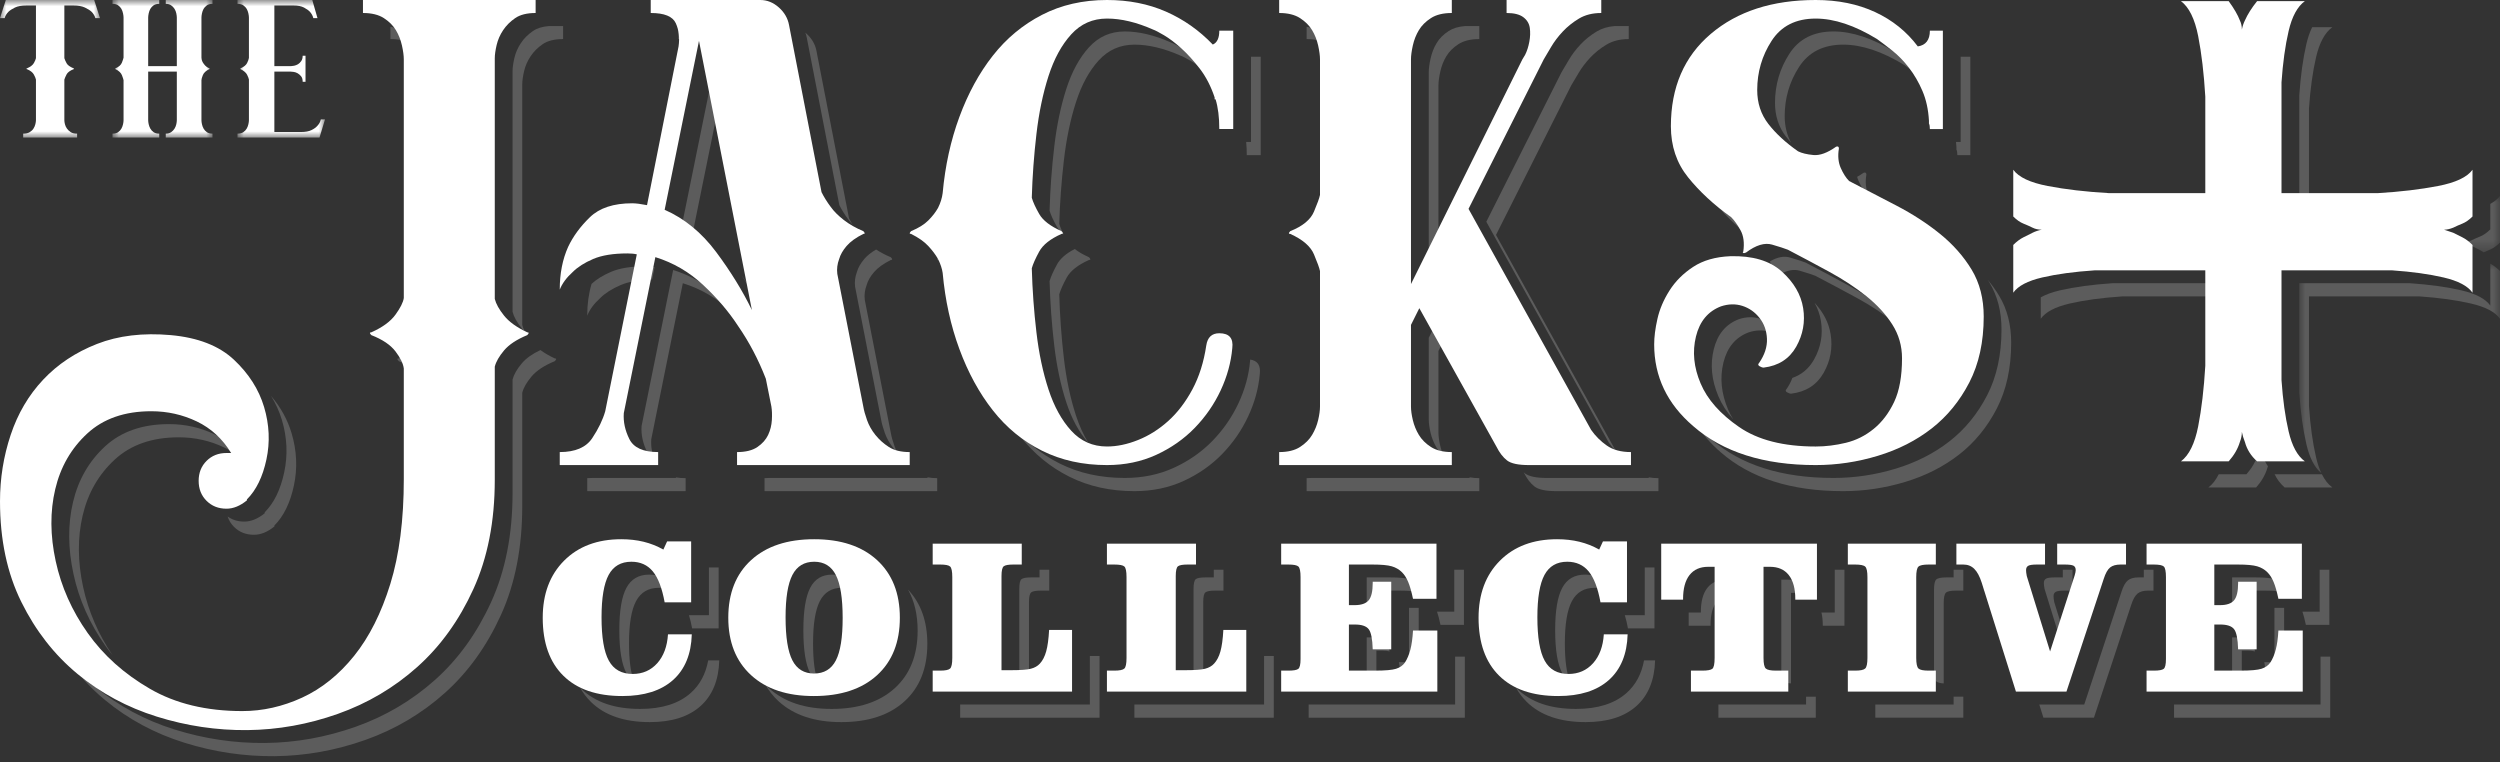 <?xml version="1.0" encoding="UTF-8"?>
<svg width="200px" height="61px" viewBox="0 0 200 61" version="1.1" xmlns="http://www.w3.org/2000/svg" xmlns:xlink="http://www.w3.org/1999/xlink">
    <rect x="0" y="0" width="200" height="61" fill="#333333" stroke="none"/>
    <title>A7426613-C2F8-47CC-986F-31D367EBC2E9</title>
    <defs>
        <polygon id="path-1" points="0 0 16.056 0 16.056 16.76 0 16.76"></polygon>
        <polygon id="path-3" points="0 0 3.051 0 3.051 4.52 0 4.52"></polygon>
        <polygon id="path-5" points="0 0 8 0 8 11 0 11"></polygon>
        <polygon id="path-7" points="0 0 8 0 8 11 0 11"></polygon>
        <polygon id="path-9" points="0 0 7 0 7 11 0 11"></polygon>
    </defs>
    <g id="Page-1" stroke="none" stroke-width="1" fill="none" fill-rule="evenodd">
        <g id="Index" transform="translate(-860, -33)">
            <g id="Logo" transform="translate(860, 33)">
                <g transform="translate(0, 0)">
                    <g id="shadow" opacity="0.2" transform="translate(5.21, 2.086)">
                        <path d="M27.123,26.378 C26.986,26.449 26.844,26.519 26.693,26.586 C26.545,26.586 26.545,26.66 26.693,26.809 C27.368,27.072 27.9,27.384 28.291,27.746 C28.182,27.529 28.035,27.298 27.849,27.053 C27.662,26.809 27.419,26.584 27.123,26.378" id="Fill-1" fill="#FFFFFF"></path>
                        <path d="M28.086,1.746 C28.026,1.613 27.961,1.483 27.886,1.358 C27.663,0.987 27.341,0.666 26.92,0.393 C26.67,0.232 26.371,0.119 26.025,0.053 L26.025,1.04 C26.718,1.04 27.275,1.177 27.696,1.448 C27.839,1.541 27.966,1.642 28.086,1.746" id="Fill-3" fill="#FFFFFF"></path>
                        <path d="M3.231,49.592 C3.408,49.842 3.595,50.086 3.788,50.325 C2.648,48.633 1.863,46.824 1.444,44.892 C0.998,42.838 0.986,40.919 1.407,39.137 C1.827,37.355 2.681,35.869 3.969,34.681 C5.256,33.493 6.964,32.899 9.093,32.899 C10.38,32.899 11.592,33.171 12.732,33.715 C13.483,34.076 14.135,34.567 14.693,35.185 L14.704,35.185 C14.01,34.047 13.095,33.206 11.957,32.66 C10.817,32.116 9.605,31.843 8.318,31.843 C6.189,31.843 4.48,32.437 3.194,33.625 C1.906,34.814 1.052,36.299 0.632,38.081 C0.21,39.864 0.223,41.783 0.669,43.837 C1.114,45.892 1.968,47.809 3.231,49.592" id="Fill-5" fill="#FFFFFF"></path>
                        <path d="M39.169,26.586 C38.725,26.378 38.345,26.155 38.025,25.918 C37.369,26.227 36.873,26.581 36.538,26.979 C36.141,27.45 35.894,27.883 35.795,28.278 L35.795,36.522 L35.795,37.339 C35.795,40.656 35.225,43.565 34.087,46.065 C32.947,48.565 31.451,50.645 29.594,52.303 C27.737,53.961 25.621,55.21 23.245,56.053 C20.868,56.894 18.455,57.327 16.004,57.352 C13.553,57.377 11.14,57.018 8.763,56.276 C6.387,55.533 4.27,54.394 2.414,52.86 C1.527,52.126 0.723,51.302 -5.9173974e-15,50.393 C0.909,51.731 1.97,52.907 3.189,53.915 C5.046,55.449 7.162,56.589 9.539,57.331 C11.915,58.074 14.329,58.432 16.779,58.408 C19.23,58.382 21.643,57.95 24.02,57.108 C26.396,56.266 28.513,55.016 30.369,53.358 C32.226,51.7 33.723,49.621 34.862,47.12 C36,44.62 36.57,41.711 36.57,38.394 L36.57,37.577 L36.57,29.334 C36.669,28.938 36.916,28.506 37.313,28.034 C37.709,27.564 38.327,27.156 39.169,26.809 C39.318,26.66 39.318,26.586 39.169,26.586" id="Fill-7" fill="#FFFFFF"></path>
                        <path d="M12.998,39.23 C13.1,39.545 13.27,39.824 13.512,40.065 C13.932,40.486 14.464,40.696 15.108,40.696 C15.653,40.696 16.197,40.473 16.742,40.028 L16.742,39.954 C17.485,39.211 18.005,38.147 18.302,36.76 C18.599,35.375 18.536,33.976 18.116,32.564 C17.792,31.48 17.24,30.485 16.464,29.576 C16.844,30.186 17.138,30.83 17.341,31.509 C17.761,32.92 17.823,34.319 17.526,35.705 C17.229,37.091 16.709,38.156 15.967,38.898 L15.967,38.973 C15.421,39.418 14.877,39.641 14.333,39.641 C13.815,39.641 13.371,39.503 12.998,39.23" id="Fill-9" fill="#FFFFFF"></path>
                        <path d="M37.429,0.393 C37.032,0.666 36.71,0.987 36.463,1.358 C36.215,1.73 36.042,2.126 35.943,2.546 C35.844,2.968 35.795,3.326 35.795,3.623 L35.795,22.857 C35.894,23.254 36.141,23.7 36.538,24.194 C36.613,24.289 36.7,24.382 36.793,24.473 C36.69,24.277 36.614,24.09 36.57,23.913 L36.57,4.679 C36.57,4.382 36.619,4.023 36.719,3.602 C36.817,3.182 36.99,2.785 37.239,2.414 C37.486,2.042 37.807,1.721 38.204,1.448 C38.6,1.177 39.144,1.04 39.838,1.04 L39.838,0 L38.694,0 C38.174,0.041 37.751,0.172 37.429,0.393" id="Fill-11" fill="#FFFFFF"></path>
                        <path d="M50.276,0.801 C50.093,0.401 49.682,0.149 49.046,0.043 L49.046,1.04 C49.637,1.04 50.099,1.123 50.443,1.283 C50.4,1.117 50.345,0.956 50.276,0.801" id="Fill-13" fill="#FFFFFF"></path>
                        <path d="M42.808,21.759 C43.203,21.363 43.748,21.017 44.441,20.719 C45.086,20.443 45.927,20.297 46.958,20.278 L47.157,19.292 C46.958,19.244 46.711,19.218 46.414,19.218 C45.274,19.218 44.359,19.367 43.666,19.664 C43.019,19.941 42.503,20.262 42.115,20.626 C41.885,21.398 41.768,22.245 41.768,23.17 C41.965,22.676 42.312,22.205 42.808,21.759" id="Fill-15" fill="#FFFFFF"></path>
                        <path d="M61.935,14.317 C62.132,14.714 62.38,15.109 62.677,15.505 C62.77,15.635 62.88,15.764 63,15.894 C62.894,15.72 62.797,15.546 62.71,15.372 L60.111,2.005 C60.011,1.461 59.74,0.991 59.294,0.594 C59.269,0.572 59.244,0.553 59.219,0.533 C59.27,0.667 59.309,0.805 59.336,0.95 L61.935,14.317 Z" id="Fill-17" fill="#FFFFFF"></path>
                        <path d="M65.277,31.472 C65.325,31.769 65.425,32.128 65.574,32.549 C65.722,32.97 65.945,33.365 66.242,33.737 C66.341,33.861 66.451,33.978 66.564,34.091 C66.482,33.932 66.408,33.771 66.349,33.604 C66.2,33.184 66.101,32.824 66.052,32.527 L63.973,21.908 C63.923,21.512 63.973,21.116 64.121,20.719 C64.22,20.373 64.418,20.026 64.715,19.68 C65.012,19.334 65.458,19.011 66.052,18.714 C66.2,18.714 66.2,18.64 66.052,18.491 C65.622,18.313 65.232,18.106 64.879,17.875 C64.48,18.111 64.166,18.36 63.94,18.624 C63.643,18.971 63.445,19.318 63.346,19.664 C63.197,20.061 63.147,20.456 63.197,20.852 L65.277,31.472 Z" id="Fill-19" fill="#FFFFFF"></path>
                        <path d="M50.281,16.186 L52.619,4.688 L52.132,2.212 L49.384,15.728 C49.692,15.863 49.989,16.019 50.281,16.186" id="Fill-21" fill="#FFFFFF"></path>
                        <path d="M49.64,36.166 C49.357,36.166 49.1,36.145 48.865,36.106 L48.865,36.15 L42.175,36.15 C42.044,36.16 41.909,36.166 41.768,36.166 L41.768,37.206 L49.64,37.206 L49.64,36.166 Z" id="Fill-23" fill="#FFFFFF"></path>
                        <path d="M68.99,36.15 L56.324,36.15 C56.205,36.16 56.082,36.166 55.952,36.166 L55.952,37.206 L69.765,37.206 L69.765,36.166 C69.484,36.166 69.226,36.143 68.99,36.098 L68.99,36.15 Z" id="Fill-25" fill="#FFFFFF"></path>
                        <path d="M52.466,21.743 C51.352,20.704 50.077,19.961 48.642,19.515 L46.117,31.992 C46.067,32.685 46.216,33.378 46.562,34.071 C46.697,34.341 46.897,34.557 47.16,34.721 C46.943,34.163 46.852,33.606 46.892,33.047 L49.417,20.571 C50.852,21.016 52.128,21.759 53.242,22.799 C53.938,23.449 54.562,24.119 55.114,24.808 C54.395,23.743 53.514,22.721 52.466,21.743" id="Fill-27" fill="#FFFFFF"></path>
                        <path d="M56.241,23.116 C55.672,22.137 55.019,21.152 54.281,20.162 C54.225,20.086 54.165,20.016 54.107,19.943 C55.001,21.22 55.755,22.489 56.365,23.748 L56.241,23.116 Z" id="Fill-29" fill="#FFFFFF"></path>
                        <path d="M80.092,30.098 C80.525,31.421 81.111,32.496 81.848,33.328 C81.463,32.697 81.136,31.973 80.867,31.153 C80.422,29.792 80.099,28.27 79.902,26.586 C79.704,24.904 79.58,23.196 79.531,21.462 C79.629,21.116 79.828,20.671 80.125,20.125 C80.422,19.581 81.016,19.111 81.907,18.714 C82.056,18.714 82.056,18.64 81.907,18.491 C81.45,18.288 81.072,18.069 80.772,17.833 C80.079,18.191 79.604,18.603 79.35,19.07 C79.053,19.615 78.854,20.061 78.756,20.406 C78.804,22.14 78.928,23.848 79.127,25.53 C79.324,27.214 79.647,28.737 80.092,30.098" id="Fill-31" fill="#FFFFFF"></path>
                        <path d="M79.896,16.694 C79.724,16.358 79.601,16.065 79.531,15.818 C79.579,14.136 79.704,12.439 79.902,10.731 C80.099,9.023 80.422,7.476 80.868,6.089 C81.313,4.704 81.919,3.59 82.687,2.748 C83.454,1.906 84.407,1.485 85.546,1.485 C86.684,1.485 87.922,1.782 89.259,2.376 C89.408,2.426 89.692,2.575 90.113,2.822 C90.533,3.07 90.992,3.416 91.487,3.862 C91.855,4.194 92.224,4.581 92.594,5.023 C92.469,4.82 92.338,4.623 92.197,4.44 C91.702,3.797 91.206,3.252 90.712,2.806 C90.216,2.361 89.758,2.015 89.338,1.767 C88.917,1.519 88.632,1.371 88.484,1.321 C87.147,0.727 85.909,0.43 84.771,0.43 C83.631,0.43 82.679,0.851 81.912,1.692 C81.144,2.535 80.538,3.649 80.092,5.034 C79.647,6.421 79.324,7.968 79.127,9.675 C78.928,11.384 78.804,13.08 78.756,14.763 C78.854,15.109 79.053,15.542 79.35,16.062 C79.476,16.284 79.661,16.494 79.896,16.694" id="Fill-33" fill="#FFFFFF"></path>
                        <path d="M80.348,36.055 C81.882,36.823 83.615,37.206 85.546,37.206 C86.981,37.206 88.294,36.934 89.482,36.389 C90.67,35.845 91.697,35.126 92.564,34.235 C93.429,33.344 94.123,32.341 94.643,31.228 C95.163,30.114 95.472,28.988 95.572,27.849 C95.658,27.154 95.401,26.764 94.803,26.679 C94.8,26.717 94.801,26.752 94.796,26.793 C94.696,27.933 94.388,29.058 93.868,30.172 C93.348,31.286 92.654,32.288 91.789,33.18 C90.922,34.071 89.895,34.789 88.707,35.333 C87.518,35.879 86.206,36.15 84.771,36.15 C82.84,36.15 81.106,35.767 79.572,34.999 C78.08,34.254 76.8,33.213 75.73,31.882 C75.949,32.207 76.175,32.523 76.412,32.824 C77.5,34.211 78.812,35.288 80.348,36.055" id="Fill-35" fill="#FFFFFF"></path>
                        <path d="M70.475,18.624 C70.389,18.532 70.292,18.441 70.187,18.352 C70.087,18.4 69.985,18.446 69.877,18.491 C69.728,18.64 69.728,18.714 69.877,18.714 C70.471,19.011 70.928,19.334 71.251,19.68 C71.259,19.689 71.266,19.698 71.275,19.707 C71.268,19.693 71.262,19.679 71.255,19.664 C71.057,19.318 70.796,18.971 70.475,18.624" id="Fill-37" fill="#FFFFFF"></path>
                        <path d="M95.646,10.322 L95.646,2.451 L94.87,2.451 L94.87,9.267 L94.483,9.267 C94.515,9.596 94.532,9.947 94.532,10.322 L95.646,10.322 Z" id="Fill-39" fill="#FFFFFF"></path>
                        <path d="M100.569,18.336 C100.456,18.39 100.336,18.442 100.212,18.491 C100.063,18.64 100.063,18.714 100.212,18.714 C100.686,18.928 101.075,19.165 101.385,19.424 C101.367,19.38 101.349,19.338 101.33,19.293 C101.183,18.945 100.926,18.627 100.569,18.336" id="Fill-41" fill="#FFFFFF"></path>
                        <path d="M101.382,1.746 C101.321,1.613 101.256,1.482 101.182,1.358 C100.959,0.987 100.636,0.665 100.216,0.393 C99.966,0.232 99.667,0.119 99.321,0.053 L99.321,1.04 C100.013,1.04 100.57,1.177 100.992,1.448 C101.135,1.541 101.262,1.641 101.382,1.746" id="Fill-43" fill="#FFFFFF"></path>
                        <path d="M124.063,34.005 L114.47,16.709 L120.485,4.753 C120.634,4.506 120.831,4.171 121.08,3.75 C121.327,3.33 121.637,2.922 122.008,2.525 C122.379,2.129 122.812,1.782 123.308,1.485 C123.802,1.188 124.396,1.04 125.09,1.04 L125.09,8.32799648e-05 L123.954,8.32799648e-05 C123.413,0.044 122.939,0.186 122.532,0.43 C122.037,0.727 121.604,1.074 121.233,1.469 C120.862,1.866 120.551,2.275 120.304,2.695 C120.056,3.116 119.859,3.45 119.71,3.698 L113.695,15.654 L123.498,33.328 C123.668,33.572 123.856,33.797 124.063,34.005" id="Fill-45" fill="#FFFFFF"></path>
                        <path d="M109.722,33.737 C109.868,33.981 110.062,34.201 110.294,34.403 C110.174,34.147 110.079,33.881 110.015,33.604 C109.915,33.184 109.866,32.824 109.866,32.527 L109.866,25.992 L110.446,24.832 L109.759,23.6 L109.091,24.936 L109.091,31.472 C109.091,31.769 109.139,32.128 109.239,32.549 C109.338,32.97 109.499,33.365 109.722,33.737" id="Fill-47" fill="#FFFFFF"></path>
                        <path d="M112.358,36.15 L99.694,36.15 C99.574,36.16 99.45,36.166 99.321,36.166 L99.321,37.206 L113.134,37.206 L113.134,36.166 C112.852,36.166 112.595,36.143 112.358,36.098 L112.358,36.15 Z" id="Fill-49" fill="#FFFFFF"></path>
                        <path d="M126.691,36.15 L118.522,36.15 C117.68,36.15 117.098,36.027 116.777,35.779 C116.745,35.755 116.716,35.724 116.686,35.698 L116.698,35.721 C116.945,36.216 117.23,36.587 117.552,36.835 C117.874,37.083 118.455,37.206 119.297,37.206 L127.466,37.206 L127.466,36.166 C127.189,36.166 126.932,36.144 126.691,36.101 L126.691,36.15 Z" id="Fill-51" fill="#FFFFFF"></path>
                        <path d="M118.596,1.172 C118.547,0.827 118.374,0.541 118.076,0.318 C117.927,0.206 117.74,0.123 117.515,0.067 L117.515,1.04 C117.961,1.04 118.323,1.102 118.602,1.228 C118.599,1.21 118.599,1.191 118.596,1.172" id="Fill-53" fill="#FFFFFF"></path>
                        <path d="M110.687,0.393 C110.266,0.665 109.945,0.987 109.722,1.358 C109.499,1.729 109.338,2.138 109.239,2.583 C109.139,3.029 109.091,3.4 109.091,3.697 L109.091,21.669 L109.866,20.106 L109.866,4.753 C109.866,4.456 109.915,4.084 110.014,3.639 C110.113,3.193 110.274,2.785 110.497,2.413 C110.72,2.042 111.042,1.721 111.463,1.448 C111.883,1.177 112.44,1.04 113.133,1.04 L113.133,0 L111.986,0 C111.463,0.042 111.029,0.172 110.687,0.393" id="Fill-55" fill="#FFFFFF"></path>
                        <path d="M137.284,19.81 C137.827,19.523 138.317,19.441 138.754,19.568 C139.348,19.742 139.768,19.878 140.016,19.977 C141.154,20.571 142.268,21.165 143.358,21.759 C144.446,22.353 145.424,22.997 146.291,23.69 C146.805,24.101 147.256,24.535 147.648,24.989 C147.63,24.959 147.614,24.929 147.595,24.899 C147.075,24.082 146.382,23.328 145.516,22.634 C144.649,21.942 143.671,21.298 142.583,20.704 C141.493,20.109 140.379,19.515 139.241,18.921 C138.992,18.823 138.572,18.687 137.978,18.513 C137.512,18.377 136.982,18.481 136.393,18.819 C136.461,19.049 136.494,19.305 136.492,19.585 C136.772,19.642 137.033,19.719 137.284,19.81" id="Fill-57" fill="#FFFFFF"></path>
                        <path d="M143.878,11.734 C143.699,11.861 143.527,11.97 143.36,12.061 C143.39,12.173 143.427,12.282 143.474,12.386 C143.671,12.832 143.894,13.179 144.142,13.426 C144.186,13.449 144.231,13.472 144.275,13.495 C144.266,13.476 144.257,13.46 144.249,13.442 C144.051,12.996 144.001,12.476 144.1,11.882 C144.1,11.734 144.026,11.685 143.878,11.734" id="Fill-59" fill="#FFFFFF"></path>
                        <path d="M138.177,28.15 C138.071,28.446 137.919,28.741 137.714,29.037 C137.614,29.137 137.627,29.223 137.751,29.297 C137.874,29.371 137.985,29.408 138.085,29.408 C139.273,29.26 140.139,28.703 140.684,27.737 C141.229,26.772 141.414,25.745 141.241,24.656 C141.095,23.738 140.665,22.901 139.956,22.141 C140.212,22.603 140.385,23.089 140.466,23.6 C140.639,24.689 140.453,25.716 139.909,26.682 C139.507,27.394 138.929,27.882 138.177,28.15" id="Fill-61" fill="#FFFFFF"></path>
                        <path d="M138.075,9.328 C137.736,8.697 137.565,7.989 137.565,7.204 C137.565,5.768 137.948,4.456 138.716,3.268 C139.483,2.08 140.659,1.485 142.244,1.485 C143.729,1.485 145.363,2.031 147.145,3.119 C147.491,3.367 147.9,3.676 148.371,4.047 C148.722,4.325 149.06,4.651 149.384,5.026 C149.241,4.796 149.093,4.574 148.932,4.366 C148.511,3.822 148.065,3.363 147.595,2.992 C147.124,2.62 146.716,2.312 146.37,2.063 C144.588,0.975 142.954,0.43 141.469,0.43 C139.884,0.43 138.708,1.024 137.941,2.212 C137.173,3.4 136.79,4.713 136.79,6.148 C136.79,7.188 137.087,8.091 137.681,8.859 C137.804,9.017 137.936,9.173 138.075,9.328" id="Fill-63" fill="#FFFFFF"></path>
                        <path d="M151.304,9.877 C151.353,9.977 151.378,10.125 151.378,10.323 L152.418,10.323 L152.418,2.451 L151.643,2.451 L151.643,9.267 L151.268,9.267 C151.281,9.396 151.297,9.522 151.304,9.654 L151.304,9.877 Z" id="Fill-65" fill="#FFFFFF"></path>
                        <path d="M153.8,20.29 C153.848,20.366 153.898,20.441 153.945,20.518 C154.588,21.583 154.91,22.833 154.91,24.268 C154.91,26.299 154.526,28.056 153.759,29.541 C152.991,31.026 151.988,32.251 150.752,33.217 C149.513,34.182 148.078,34.913 146.444,35.408 C144.811,35.903 143.151,36.15 141.469,36.15 C137.31,36.15 134.042,35.111 131.666,33.031 C131.243,32.669 130.865,32.289 130.528,31.893 C131.017,32.681 131.654,33.412 132.441,34.087 C134.818,36.166 138.085,37.206 142.244,37.206 C143.927,37.206 145.586,36.959 147.22,36.463 C148.853,35.969 150.289,35.238 151.527,34.272 C152.764,33.307 153.766,32.082 154.534,30.597 C155.301,29.111 155.685,27.354 155.685,25.324 C155.685,23.888 155.363,22.639 154.72,21.574 C154.449,21.126 154.141,20.698 153.8,20.29" id="Fill-67" fill="#FFFFFF"></path>
                        <path d="M135.445,17.347 C135.199,16.909 134.955,16.568 134.711,16.322 C133.462,15.431 132.406,14.479 131.539,13.465 C131.687,13.713 131.848,13.955 132.033,14.184 C132.939,15.312 134.077,16.366 135.445,17.347" id="Fill-69" fill="#FFFFFF"></path>
                        <path d="M133.894,23.451 C132.854,23.848 132.186,24.652 131.889,25.865 C131.592,27.079 131.715,28.328 132.26,29.615 C132.533,30.261 132.928,30.876 133.444,31.459 C133.288,31.201 133.149,30.94 133.035,30.671 C132.49,29.384 132.367,28.134 132.664,26.92 C132.961,25.708 133.629,24.904 134.669,24.507 C135.263,24.31 135.832,24.297 136.377,24.47 C136.739,24.585 137.062,24.768 137.348,25.014 C137.253,24.788 137.13,24.576 136.976,24.38 C136.604,23.91 136.146,23.588 135.602,23.414 C135.056,23.241 134.488,23.254 133.894,23.451" id="Fill-71" fill="#FFFFFF"></path>
                        <path d="M158.819,17.565 C159.035,17.457 159.278,17.375 159.55,17.321 C159.278,17.321 159.035,17.268 158.819,17.158 C158.602,17.05 158.358,16.942 158.087,16.833 C158.075,16.828 158.062,16.821 158.05,16.815 L158.05,17.32 C158.209,17.48 158.368,17.608 158.528,17.711 C158.628,17.66 158.727,17.611 158.819,17.565" id="Fill-73" fill="#FFFFFF"></path>
                        <path d="M160.366,22.197 C161.531,21.926 162.926,21.737 164.552,21.628 L172.637,21.628 L172.637,20.572 L163.777,20.572 C162.151,20.682 160.756,20.871 159.591,21.141 C158.961,21.288 158.45,21.476 158.05,21.701 L158.05,23.416 C158.428,22.875 159.2,22.469 160.366,22.197" id="Fill-75" fill="#FFFFFF"></path>
                        <path d="M171.513,0.088 L171.461,0.088 C171.491,0.11 171.518,0.137 171.546,0.161 C171.535,0.137 171.524,0.111 171.513,0.088" id="Fill-77" fill="#FFFFFF"></path>
                        <path d="M179.508,6.59 C179.616,5.019 179.805,3.652 180.077,2.485 C180.348,1.321 180.781,0.522 181.378,0.088 L179.766,0.088 C179.579,0.463 179.423,0.908 179.302,1.43 C179.03,2.596 178.841,3.964 178.733,5.535 L178.733,14.395 L179.508,14.395 L179.508,6.59 Z" id="Fill-79" fill="#FFFFFF"></path>
                        <path d="M175.563,1.308 C175.602,1.109 175.662,0.928 175.732,0.758 C175.603,0.547 175.453,0.324 175.281,0.088 L175.177,0.088 C175.268,0.261 175.343,0.424 175.4,0.577 C175.508,0.794 175.563,1.038 175.563,1.308" id="Fill-81" fill="#FFFFFF"></path>
                        <g id="Group-85" transform="translate(178.733, 19.007)">
                            <mask id="mask-2" fill="white">
                                <use xlink:href="#path-1"></use>
                            </mask>
                            <g id="Clip-84"></g>
                            <path d="M15.281,3.353 C14.901,2.812 14.129,2.406 12.965,2.134 C11.798,1.864 10.431,1.675 8.86,1.565 L0,1.565 L0,10.344 C0.108,11.916 0.297,13.284 0.569,14.448 C0.823,15.544 1.223,16.312 1.766,16.76 C1.598,16.403 1.456,15.987 1.344,15.504 C1.072,14.339 0.883,12.971 0.775,11.399 L0.775,2.62 L9.635,2.62 C11.206,2.73 12.574,2.919 13.74,3.19 C14.904,3.462 15.677,3.868 16.056,4.409 L16.056,0.589 C15.797,0.33 15.539,0.136 15.281,0 L15.281,3.353 Z" id="Fill-83" fill="#FFFFFF" mask="url(#mask-2)"></path>
                        </g>
                        <path d="M171.461,36.909 L175.282,36.909 C175.715,36.421 176.013,35.907 176.176,35.365 C176.195,35.317 176.21,35.269 176.226,35.221 C176.037,34.942 175.896,34.638 175.807,34.309 C175.698,34.039 175.616,33.768 175.563,33.496 C175.563,33.768 175.508,34.039 175.4,34.309 C175.238,34.851 174.939,35.366 174.506,35.853 L172.288,35.853 C172.059,36.315 171.784,36.667 171.461,36.909" id="Fill-86" fill="#FFFFFF"></path>
                        <g id="Group-90" transform="translate(191.738, 13.581)">
                            <mask id="mask-4" fill="white">
                                <use xlink:href="#path-3"></use>
                            </mask>
                            <g id="Clip-89"></g>
                            <path d="M2.276,0.646 L2.276,2.684 C2.004,2.956 1.734,3.145 1.463,3.252 C1.191,3.362 0.948,3.47 0.732,3.578 C0.46,3.687 0.216,3.74 0,3.74 L0.732,3.984 C0.948,4.093 1.191,4.215 1.463,4.35 C1.558,4.398 1.652,4.456 1.747,4.52 C1.9,4.45 2.061,4.379 2.239,4.308 C2.509,4.2 2.779,4.011 3.051,3.739 L3.051,0 C2.875,0.243 2.613,0.457 2.276,0.646" id="Fill-88" fill="#FFFFFF" mask="url(#mask-4)"></path>
                        </g>
                        <path d="M180.541,35.853 L176.782,35.853 C176.769,35.842 176.757,35.83 176.745,35.818 C176.927,36.226 177.198,36.59 177.557,36.909 L181.378,36.909 C181.048,36.67 180.771,36.316 180.541,35.853" id="Fill-91" fill="#FFFFFF"></path>
                        <path d="M47.498,44.939 C48.041,44.939 48.501,45.087 48.876,45.382 C48.746,45.094 48.6,44.851 48.437,44.655 C48.012,44.14 47.441,43.883 46.722,43.883 C45.889,43.883 45.284,44.235 44.904,44.939 C44.525,45.642 44.336,46.773 44.336,48.329 C44.336,49.938 44.531,51.095 44.922,51.802 C45.082,52.092 45.287,52.32 45.531,52.491 C45.252,51.776 45.111,50.743 45.111,49.385 C45.111,47.828 45.301,46.698 45.68,45.994 C46.059,45.291 46.665,44.939 47.498,44.939" id="Fill-93" fill="#FFFFFF"></path>
                        <path d="M52.28,48.187 L52.28,43.31 L51.504,43.31 L51.504,47.132 L49.908,47.132 C50.005,47.448 50.089,47.798 50.16,48.187 L52.28,48.187 Z" id="Fill-95" fill="#FFFFFF"></path>
                        <path d="M50.053,53.348 C49.096,54.201 47.745,54.628 45.999,54.628 C43.954,54.628 42.381,54.087 41.281,53.004 C41.248,52.97 41.216,52.935 41.183,52.901 C41.42,53.333 41.711,53.719 42.057,54.059 C43.156,55.142 44.729,55.683 46.774,55.683 C48.52,55.683 49.872,55.257 50.828,54.404 C51.784,53.551 52.285,52.331 52.331,50.746 L51.446,50.746 C51.247,51.827 50.784,52.696 50.053,53.348" id="Fill-97" fill="#FFFFFF"></path>
                        <path d="M62.126,44.939 C62.552,44.939 62.913,45.045 63.214,45.25 C63.173,45.143 63.13,45.044 63.083,44.952 C62.721,44.24 62.144,43.883 61.351,43.883 C60.553,43.883 59.971,44.235 59.606,44.939 C59.242,45.642 59.059,46.773 59.059,48.329 C59.059,49.915 59.24,51.061 59.602,51.767 C59.769,52.093 59.984,52.341 60.243,52.516 C59.971,51.802 59.835,50.759 59.835,49.385 C59.835,47.828 60.017,46.698 60.382,45.994 C60.747,45.291 61.328,44.939 62.126,44.939" id="Fill-99" fill="#FFFFFF"></path>
                        <path d="M68.201,48.364 C68.201,50.323 67.592,51.856 66.375,52.965 C65.157,54.074 63.471,54.628 61.317,54.628 C59.185,54.628 57.513,54.071 56.298,52.956 C56.199,52.866 56.106,52.772 56.016,52.676 C56.293,53.173 56.645,53.619 57.073,54.012 C58.288,55.126 59.961,55.683 62.092,55.683 C64.246,55.683 65.932,55.129 67.15,54.02 C68.368,52.912 68.977,51.378 68.977,49.419 C68.977,47.617 68.461,46.174 67.433,45.086 C67.944,46.002 68.201,47.093 68.201,48.364" id="Fill-101" fill="#FFFFFF"></path>
                        <path d="M77.281,44.107 C76.89,44.107 76.635,44.153 76.514,44.245 C76.393,44.337 76.333,44.598 76.333,45.029 L76.333,45.115 L76.333,52.56 L77.108,52.56 L77.108,46.171 L77.108,46.085 C77.108,45.654 77.169,45.393 77.29,45.301 C77.41,45.209 77.666,45.163 78.056,45.163 L78.728,45.163 L78.728,43.491 L77.953,43.491 L77.953,44.107 L77.281,44.107 Z" id="Fill-103" fill="#FFFFFF"></path>
                        <path d="M72.396,45.168 L72.396,45.115 C72.396,44.656 72.338,44.373 72.223,44.267 C72.126,44.177 71.918,44.125 71.603,44.111 L71.603,45.163 L72.197,45.163 C72.268,45.163 72.333,45.165 72.396,45.168" id="Fill-105" fill="#FFFFFF"></path>
                        <polygon id="Fill-107" fill="#FFFFFF" points="81.977 54.275 71.603 54.275 71.603 55.33 82.752 55.33 82.752 50.393 81.977 50.393"></polygon>
                        <path d="M85.542,45.163 L86.137,45.163 C86.208,45.163 86.273,45.165 86.335,45.168 L86.335,45.115 C86.335,44.656 86.278,44.373 86.163,44.267 C86.065,44.177 85.858,44.125 85.542,44.111 L85.542,45.163 Z" id="Fill-109" fill="#FFFFFF"></path>
                        <path d="M91.893,44.107 L91.22,44.107 C90.83,44.107 90.574,44.153 90.454,44.245 C90.333,44.337 90.273,44.598 90.273,45.029 L90.273,45.115 L90.273,52.56 L91.048,52.56 L91.048,46.171 L91.048,46.085 C91.048,45.654 91.108,45.393 91.229,45.301 C91.35,45.209 91.605,45.163 91.996,45.163 L92.668,45.163 L92.668,43.491 L91.893,43.491 L91.893,44.107 Z" id="Fill-111" fill="#FFFFFF"></path>
                        <polygon id="Fill-113" fill="#FFFFFF" points="95.916 54.275 85.542 54.275 85.542 55.33 96.692 55.33 96.692 50.393 95.916 50.393"></polygon>
                        <path d="M108.899,45.578 C108.889,45.553 108.879,45.527 108.869,45.503 C108.734,45.182 108.569,44.923 108.374,44.728 C108.15,44.504 107.877,44.344 107.555,44.249 C107.233,44.155 106.714,44.107 105.996,44.107 L105.642,44.107 L104.126,44.107 L104.126,47.356 L104.583,47.356 C104.696,47.356 104.802,47.348 104.901,47.337 L104.901,45.163 L106.418,45.163 L106.771,45.163 C107.489,45.163 108.009,45.21 108.331,45.305 C108.542,45.367 108.73,45.46 108.899,45.578" id="Fill-115" fill="#FFFFFF"></path>
                        <path d="M106.7,50.888 C106.758,51.162 106.793,51.512 106.805,51.944 L108.287,51.944 L108.287,46.541 L107.512,46.541 L107.512,50.888 L106.7,50.888 Z" id="Fill-117" fill="#FFFFFF"></path>
                        <path d="M100.257,45.115 C100.257,44.656 100.2,44.373 100.085,44.267 C99.989,44.178 99.787,44.127 99.481,44.112 L99.481,45.163 L100.059,45.163 C100.13,45.163 100.195,45.165 100.257,45.168 L100.257,45.115 Z" id="Fill-119" fill="#FFFFFF"></path>
                        <polygon id="Fill-121" fill="#FFFFFF" points="111.2 54.275 99.482 54.275 99.482 55.33 111.975 55.33 111.975 50.445 111.2 50.445"></polygon>
                        <path d="M111.906,43.491 L111.131,43.491 L111.131,46.847 L109.752,46.847 C109.848,47.132 109.94,47.483 110.028,47.903 L111.906,47.903 L111.906,43.491 Z" id="Fill-123" fill="#FFFFFF"></path>
                        <path d="M104.126,52.594 L104.901,52.594 L104.901,49.962 L105.375,49.962 C105.601,49.962 105.794,49.984 105.96,50.027 C105.905,49.675 105.821,49.424 105.707,49.277 C105.514,49.03 105.145,48.906 104.6,48.906 L104.126,48.906 L104.126,52.594 Z" id="Fill-125" fill="#FFFFFF"></path>
                        <path d="M122.365,44.939 C122.908,44.939 123.368,45.087 123.743,45.382 C123.613,45.094 123.466,44.851 123.304,44.655 C122.879,44.14 122.307,43.883 121.589,43.883 C120.756,43.883 120.15,44.235 119.771,44.939 C119.392,45.642 119.203,46.773 119.203,48.329 C119.203,49.938 119.398,51.095 119.789,51.802 C119.949,52.092 120.154,52.32 120.398,52.491 C120.119,51.776 119.978,50.743 119.978,49.385 C119.978,47.828 120.168,46.698 120.547,45.994 C120.926,45.291 121.532,44.939 122.365,44.939" id="Fill-127" fill="#FFFFFF"></path>
                        <path d="M124.92,53.348 C123.963,54.201 122.612,54.628 120.866,54.628 C118.821,54.628 117.248,54.087 116.148,53.004 C116.114,52.97 116.083,52.935 116.049,52.901 C116.287,53.333 116.578,53.719 116.923,54.059 C118.023,55.142 119.596,55.683 121.641,55.683 C123.387,55.683 124.738,55.257 125.695,54.404 C126.651,53.551 127.152,52.332 127.198,50.746 L126.313,50.746 C126.114,51.827 125.651,52.696 124.92,53.348" id="Fill-129" fill="#FFFFFF"></path>
                        <path d="M127.147,48.187 L127.147,43.31 L126.371,43.31 L126.371,47.132 L124.775,47.132 C124.872,47.448 124.956,47.798 125.027,48.187 L127.147,48.187 Z" id="Fill-131" fill="#FFFFFF"></path>
                        <path d="M138.07,45.344 L138.587,45.344 C139.01,45.344 139.367,45.437 139.662,45.621 C139.577,45.364 139.463,45.139 139.316,44.952 C138.968,44.509 138.467,44.288 137.812,44.288 L137.295,44.288 L137.295,51.577 C137.295,52.032 137.355,52.314 137.476,52.426 C137.574,52.518 137.774,52.571 138.07,52.588 L138.07,45.344 Z" id="Fill-133" fill="#FFFFFF"></path>
                        <path d="M133.383,45.357 L133.383,44.288 L132.866,44.288 C132.217,44.288 131.72,44.508 131.376,44.947 C131.031,45.387 130.859,46.026 130.859,46.864 L130.859,46.916 L129.885,46.916 L129.885,47.972 L131.634,47.972 L131.634,47.92 C131.634,47.081 131.806,46.442 132.151,46.003 C132.448,45.624 132.859,45.409 133.383,45.357" id="Fill-135" fill="#FFFFFF"></path>
                        <polygon id="Fill-137" fill="#FFFFFF" points="139.277 54.275 132.263 54.275 132.263 55.33 140.052 55.33 140.052 53.65 139.277 53.65"></polygon>
                        <path d="M141.569,46.916 L140.505,46.916 C140.575,47.212 140.612,47.545 140.612,47.92 L140.612,47.972 L142.344,47.972 L142.344,43.491 L141.569,43.491 L141.569,46.916 Z" id="Fill-139" fill="#FFFFFF"></path>
                        <path d="M145.608,45.115 C145.608,44.667 145.549,44.387 145.431,44.275 C145.333,44.181 145.126,44.127 144.815,44.112 L144.815,45.163 L145.401,45.163 C145.475,45.163 145.543,45.165 145.608,45.169 L145.608,45.115 Z" id="Fill-141" fill="#FFFFFF"></path>
                        <path d="M151.079,53.644 L151.079,54.274 L144.815,54.274 L144.815,55.33 L151.855,55.33 L151.855,53.65 L151.277,53.65 C151.207,53.65 151.142,53.648 151.079,53.644" id="Fill-143" fill="#FFFFFF"></path>
                        <path d="M151.079,44.107 L150.502,44.107 C150.077,44.107 149.806,44.163 149.688,44.275 C149.57,44.387 149.511,44.667 149.511,45.115 L149.511,51.578 C149.511,52.032 149.572,52.314 149.692,52.426 C149.791,52.518 149.99,52.571 150.287,52.588 L150.287,46.171 C150.287,45.723 150.346,45.443 150.463,45.331 C150.581,45.219 150.852,45.163 151.277,45.163 L151.855,45.163 L151.855,43.491 L151.079,43.491 L151.079,44.107 Z" id="Fill-145" fill="#FFFFFF"></path>
                        <path d="M161.564,44.112 L161.564,45.163 L162.127,45.163 L162.184,44.986 C162.213,44.888 162.234,44.804 162.249,44.732 C162.263,44.66 162.27,44.601 162.27,44.555 C162.27,44.383 162.211,44.265 162.093,44.202 C161.997,44.151 161.818,44.121 161.564,44.112" id="Fill-147" fill="#FFFFFF"></path>
                        <path d="M159.25,45.262 C159.368,45.196 159.596,45.163 159.935,45.163 L160.59,45.163 L160.59,43.491 L159.815,43.491 L159.815,44.107 L159.16,44.107 C158.821,44.107 158.592,44.14 158.475,44.206 C158.357,44.272 158.298,44.389 158.298,44.555 C158.298,44.682 158.315,44.828 158.35,44.995 L158.35,45.012 L160.22,51.061 L160.449,50.351 L159.125,46.067 L159.125,46.05 C159.091,45.884 159.073,45.737 159.073,45.611 C159.073,45.444 159.132,45.328 159.25,45.262" id="Fill-149" fill="#FFFFFF"></path>
                        <path d="M153.499,44.126 L153.499,45.163 L154.059,45.163 C154.286,45.163 154.486,45.217 154.663,45.315 C154.519,44.937 154.351,44.65 154.158,44.456 C153.975,44.273 153.754,44.165 153.499,44.126" id="Fill-151" fill="#FFFFFF"></path>
                        <path d="M166.294,44.107 L165.863,44.107 C165.495,44.107 165.214,44.186 165.019,44.344 C164.824,44.502 164.654,44.805 164.51,45.253 L161.529,54.275 L157.932,54.275 L158.263,55.33 L162.305,55.33 L165.286,46.309 C165.429,45.861 165.599,45.558 165.794,45.4 C165.989,45.242 166.271,45.163 166.638,45.163 L167.069,45.163 L167.069,43.491 L166.294,43.491 L166.294,44.107 Z" id="Fill-153" fill="#FFFFFF"></path>
                        <path d="M175.932,50.888 C175.99,51.162 176.025,51.512 176.037,51.944 L177.519,51.944 L177.519,46.541 L176.744,46.541 L176.744,50.888 L175.932,50.888 Z" id="Fill-155" fill="#FFFFFF"></path>
                        <path d="M168.713,45.163 L169.291,45.163 C169.362,45.163 169.427,45.165 169.489,45.168 L169.489,45.115 C169.489,44.656 169.432,44.373 169.317,44.267 C169.221,44.178 169.019,44.127 168.713,44.112 L168.713,45.163 Z" id="Fill-157" fill="#FFFFFF"></path>
                        <path d="M178.131,45.578 C178.121,45.553 178.111,45.527 178.101,45.503 C177.966,45.182 177.801,44.923 177.606,44.728 C177.381,44.504 177.109,44.344 176.787,44.249 C176.465,44.155 175.945,44.107 175.227,44.107 L174.874,44.107 L173.358,44.107 L173.358,47.356 L173.814,47.356 C173.928,47.356 174.033,47.348 174.133,47.337 L174.133,45.163 L175.649,45.163 L176.003,45.163 C176.721,45.163 177.241,45.21 177.562,45.305 C177.774,45.367 177.962,45.46 178.131,45.578" id="Fill-159" fill="#FFFFFF"></path>
                        <polygon id="Fill-161" fill="#FFFFFF" points="180.432 54.275 168.713 54.275 168.713 55.33 181.207 55.33 181.207 50.445 180.432 50.445"></polygon>
                        <path d="M181.138,43.491 L180.363,43.491 L180.363,46.847 L178.984,46.847 C179.079,47.132 179.172,47.483 179.26,47.903 L181.138,47.903 L181.138,43.491 Z" id="Fill-163" fill="#FFFFFF"></path>
                        <path d="M173.832,48.906 L173.358,48.906 L173.358,52.594 L174.133,52.594 L174.133,49.962 L174.607,49.962 C174.832,49.962 175.026,49.985 175.191,50.027 C175.137,49.675 175.053,49.424 174.939,49.277 C174.746,49.03 174.377,48.906 173.832,48.906" id="Fill-165" fill="#FFFFFF"></path>
                    </g>
                    <path d="M127.285,34.384 L117.482,16.709 L123.498,4.753 C123.646,4.506 123.843,4.172 124.092,3.75 C124.339,3.331 124.648,2.922 125.02,2.525 C125.391,2.129 125.824,1.783 126.319,1.485 C126.814,1.189 127.408,1.04 128.102,1.04 L128.102,0 L120.527,0 L120.527,1.04 C121.121,1.04 121.567,1.151 121.864,1.374 C122.161,1.597 122.334,1.882 122.383,2.228 C122.432,2.575 122.421,2.946 122.346,3.342 C122.272,3.739 122.161,4.085 122.012,4.382 L121.789,4.753 L112.878,22.725 L112.878,4.753 C112.878,4.456 112.927,4.085 113.026,3.639 C113.125,3.193 113.286,2.785 113.509,2.414 C113.732,2.042 114.053,1.721 114.475,1.448 C114.895,1.177 115.452,1.04 116.145,1.04 L116.145,0 L102.333,0 L102.333,1.04 C103.025,1.04 103.582,1.177 104.003,1.448 C104.424,1.721 104.746,2.042 104.969,2.414 C105.192,2.785 105.352,3.193 105.452,3.639 C105.55,4.085 105.6,4.456 105.6,4.753 L105.6,15.595 C105.55,15.844 105.389,16.289 105.117,16.932 C104.845,17.576 104.213,18.096 103.224,18.491 C103.075,18.64 103.075,18.714 103.224,18.714 C104.213,19.16 104.845,19.705 105.117,20.348 C105.389,20.992 105.55,21.438 105.6,21.685 L105.6,32.527 C105.6,32.824 105.55,33.184 105.452,33.604 C105.352,34.025 105.192,34.421 104.969,34.792 C104.746,35.164 104.424,35.486 104.003,35.758 C103.582,36.03 103.025,36.166 102.333,36.166 L102.333,37.206 L116.145,37.206 L116.145,36.166 C115.452,36.166 114.895,36.03 114.475,35.758 C114.053,35.486 113.732,35.164 113.509,34.792 C113.286,34.421 113.125,34.025 113.026,33.604 C112.927,33.184 112.878,32.824 112.878,32.527 L112.878,25.992 L113.546,24.655 L119.71,35.721 C119.957,36.216 120.242,36.587 120.564,36.835 C120.885,37.083 121.467,37.206 122.309,37.206 L130.478,37.206 L130.478,36.166 C129.686,36.166 129.042,35.993 128.547,35.646 C128.052,35.3 127.631,34.879 127.285,34.384" id="Fill-177" fill="#FFFFFF"></path>
                    <path d="M158.697,25.324 C158.697,23.888 158.375,22.639 157.732,21.573 C157.088,20.51 156.247,19.557 155.207,18.714 C154.167,17.873 153.004,17.118 151.717,16.449 C150.429,15.781 149.166,15.126 147.929,14.481 C147.681,14.234 147.458,13.887 147.261,13.442 C147.063,12.996 147.013,12.476 147.112,11.882 C147.112,11.734 147.038,11.685 146.89,11.734 C146.196,12.229 145.59,12.452 145.07,12.402 C144.55,12.353 144.142,12.254 143.845,12.105 C142.854,11.412 142.063,10.683 141.468,9.914 C140.874,9.147 140.577,8.243 140.577,7.204 C140.577,5.768 140.96,4.456 141.728,3.268 C142.495,2.08 143.671,1.486 145.256,1.486 C146.741,1.486 148.375,2.031 150.157,3.119 C150.503,3.367 150.912,3.676 151.382,4.048 C151.852,4.419 152.298,4.877 152.719,5.421 C153.139,5.967 153.499,6.585 153.796,7.278 C154.093,7.972 154.266,8.763 154.316,9.654 L154.316,9.877 C154.365,9.977 154.39,10.125 154.39,10.323 L155.43,10.323 L155.43,2.451 L154.39,2.451 C154.39,3.193 154.068,3.615 153.425,3.713 C152.534,2.525 151.394,1.61 150.009,0.966 C148.622,0.323 147.038,0 145.256,0 C141.79,0 138.992,0.904 136.864,2.711 C134.735,4.519 133.671,6.981 133.671,10.1 C133.671,11.685 134.128,13.046 135.045,14.184 C135.96,15.324 137.111,16.388 138.498,17.378 C138.745,17.626 138.992,17.972 139.24,18.417 C139.488,18.863 139.562,19.433 139.463,20.125 C139.413,20.175 139.413,20.212 139.463,20.237 C139.512,20.262 139.586,20.25 139.686,20.2 C140.477,19.606 141.171,19.396 141.766,19.568 C142.36,19.742 142.78,19.878 143.028,19.977 C144.166,20.571 145.28,21.165 146.37,21.759 C147.458,22.353 148.436,22.997 149.303,23.69 C150.169,24.384 150.863,25.138 151.382,25.955 C151.902,26.772 152.162,27.676 152.162,28.666 C152.162,30.102 151.951,31.265 151.531,32.156 C151.11,33.047 150.566,33.765 149.897,34.309 C149.229,34.855 148.486,35.226 147.669,35.424 C146.852,35.622 146.047,35.721 145.256,35.721 C142.681,35.721 140.639,35.201 139.129,34.161 C137.618,33.121 136.591,31.959 136.047,30.671 C135.502,29.384 135.379,28.134 135.676,26.92 C135.973,25.708 136.641,24.904 137.681,24.507 C138.275,24.31 138.844,24.297 139.389,24.47 C139.933,24.644 140.392,24.965 140.763,25.435 C141.134,25.906 141.331,26.463 141.357,27.106 C141.381,27.75 141.171,28.394 140.726,29.037 C140.626,29.137 140.639,29.223 140.763,29.297 C140.886,29.371 140.997,29.408 141.097,29.408 C142.285,29.26 143.151,28.703 143.696,27.737 C144.24,26.772 144.426,25.745 144.253,24.655 C144.079,23.567 143.511,22.589 142.545,21.722 C141.58,20.856 140.206,20.448 138.424,20.497 C137.236,20.547 136.244,20.831 135.453,21.351 C134.66,21.871 134.029,22.502 133.559,23.244 C133.088,23.987 132.767,24.742 132.594,25.51 C132.42,26.278 132.334,26.958 132.334,27.552 C132.334,30.127 133.374,32.305 135.453,34.087 C137.83,36.166 141.097,37.206 145.256,37.206 C146.938,37.206 148.598,36.959 150.231,36.463 C151.865,35.969 153.301,35.238 154.539,34.272 C155.776,33.307 156.778,32.082 157.546,30.596 C158.313,29.111 158.697,27.354 158.697,25.324" id="Fill-179" fill="#FFFFFF"></path>
                    <path d="M196.989,17.889 C197.259,17.781 197.53,17.591 197.801,17.32 L197.801,13.581 C197.367,14.178 196.446,14.611 195.038,14.881 C193.628,15.153 192.03,15.342 190.242,15.45 L182.52,15.45 L182.52,6.59 C182.628,5.019 182.817,3.651 183.089,2.486 C183.36,1.321 183.793,0.522 184.39,0.088 L180.57,0.088 C180.135,0.63 179.81,1.144 179.594,1.632 C179.485,1.849 179.403,2.093 179.35,2.364 C179.35,2.093 179.296,1.849 179.188,1.632 C179.025,1.199 178.727,0.685 178.293,0.088 L174.473,0.088 C175.123,0.575 175.583,1.51 175.855,2.892 C176.125,4.274 176.315,5.887 176.424,7.728 L176.424,15.45 L168.702,15.45 C166.859,15.342 165.234,15.153 163.825,14.881 C162.415,14.611 161.495,14.178 161.061,13.581 L161.061,17.32 C161.332,17.591 161.603,17.781 161.874,17.889 C162.145,17.998 162.389,18.106 162.606,18.214 C162.822,18.323 163.066,18.376 163.337,18.376 C163.066,18.431 162.822,18.512 162.606,18.62 C162.389,18.729 162.145,18.851 161.874,18.986 C161.603,19.122 161.332,19.325 161.061,19.596 L161.061,23.416 C161.44,22.875 162.212,22.469 163.378,22.197 C164.543,21.926 165.938,21.737 167.564,21.628 L176.424,21.628 L176.424,29.268 C176.315,31.111 176.125,32.723 175.855,34.105 C175.583,35.486 175.123,36.421 174.473,36.909 L178.293,36.909 C178.727,36.421 179.025,35.907 179.188,35.364 C179.296,35.094 179.35,34.824 179.35,34.552 C179.403,34.824 179.485,35.094 179.594,35.364 C179.756,35.962 180.081,36.476 180.569,36.909 L184.39,36.909 C183.793,36.476 183.36,35.677 183.089,34.511 C182.817,33.346 182.628,31.978 182.52,30.406 L182.52,21.628 L191.38,21.628 C192.951,21.737 194.319,21.926 195.485,22.197 C196.649,22.469 197.422,22.875 197.801,23.416 L197.801,19.596 C197.53,19.325 197.259,19.122 196.989,18.986 C196.717,18.851 196.473,18.729 196.257,18.62 L195.526,18.376 C195.741,18.376 195.985,18.323 196.257,18.214 C196.473,18.106 196.717,17.998 196.989,17.889" id="Fill-181" fill="#FFFFFF"></path>
                    <path d="M52.578,53.06 C52.066,53.631 51.411,53.917 50.613,53.917 C49.734,53.917 49.099,53.564 48.709,52.857 C48.318,52.151 48.123,50.993 48.123,49.385 C48.123,47.828 48.313,46.698 48.691,45.994 C49.071,45.291 49.677,44.939 50.51,44.939 C51.228,44.939 51.799,45.196 52.224,45.71 C52.649,46.224 52.965,47.05 53.172,48.187 L55.292,48.187 L55.292,43.31 L53.37,43.31 L53.069,43.965 C52.569,43.684 52.042,43.475 51.488,43.34 C50.933,43.205 50.337,43.138 49.7,43.138 C47.793,43.138 46.269,43.71 45.129,44.852 C43.988,45.996 43.418,47.518 43.418,49.419 C43.418,51.43 43.968,52.976 45.069,54.059 C46.168,55.142 47.741,55.683 49.786,55.683 C51.532,55.683 52.883,55.257 53.84,54.404 C54.796,53.551 55.297,52.331 55.343,50.746 L53.439,50.746 C53.376,51.717 53.089,52.488 52.578,53.06" id="Fill-183" fill="#FFFFFF"></path>
                    <path d="M66.87,52.831 C66.508,53.532 65.925,53.882 65.121,53.882 C64.329,53.882 63.751,53.529 63.389,52.823 C63.027,52.116 62.846,50.97 62.846,49.385 C62.846,47.828 63.029,46.698 63.394,45.994 C63.758,45.291 64.34,44.939 65.138,44.939 C65.931,44.939 66.508,45.295 66.87,46.007 C67.232,46.719 67.413,47.863 67.413,49.436 C67.413,50.999 67.232,52.131 66.87,52.831 M70.166,44.809 C68.951,43.695 67.275,43.138 65.138,43.138 C62.99,43.138 61.307,43.695 60.089,44.809 C58.871,45.924 58.263,47.46 58.263,49.419 C58.263,51.366 58.87,52.897 60.085,54.012 C61.3,55.126 62.973,55.683 65.104,55.683 C67.258,55.683 68.944,55.129 70.162,54.02 C71.379,52.912 71.988,51.378 71.988,49.419 C71.988,47.46 71.381,45.924 70.166,44.809" id="Fill-185" fill="#FFFFFF"></path>
                    <path d="M83.696,52.107 C83.581,52.521 83.412,52.849 83.188,53.09 C83.01,53.285 82.77,53.422 82.468,53.499 C82.167,53.577 81.648,53.615 80.913,53.615 L80.12,53.615 L80.12,46.171 L80.12,46.085 C80.12,45.654 80.181,45.392 80.301,45.301 C80.422,45.209 80.678,45.163 81.068,45.163 L81.74,45.163 L81.74,43.491 L74.615,43.491 L74.615,45.163 L75.209,45.163 C75.628,45.163 75.895,45.216 76.01,45.322 C76.125,45.429 76.183,45.711 76.183,46.171 L76.183,52.633 C76.183,53.093 76.124,53.377 76.006,53.486 C75.888,53.595 75.623,53.65 75.209,53.65 L74.615,53.65 L74.615,55.33 L85.764,55.33 L85.764,50.393 L83.929,50.393 C83.889,51.122 83.811,51.694 83.696,52.107" id="Fill-187" fill="#FFFFFF"></path>
                    <path d="M97.636,52.107 C97.521,52.521 97.351,52.849 97.127,53.09 C96.949,53.285 96.709,53.422 96.408,53.499 C96.106,53.577 95.588,53.615 94.852,53.615 L94.06,53.615 L94.06,46.171 L94.06,46.085 C94.06,45.654 94.12,45.392 94.241,45.301 C94.361,45.209 94.617,45.163 95.008,45.163 L95.68,45.163 L95.68,43.491 L88.554,43.491 L88.554,45.163 L89.149,45.163 C89.568,45.163 89.835,45.216 89.95,45.322 C90.065,45.429 90.122,45.711 90.122,46.171 L90.122,52.633 C90.122,53.093 90.063,53.377 89.946,53.486 C89.828,53.595 89.562,53.65 89.149,53.65 L88.554,53.65 L88.554,55.33 L99.703,55.33 L99.703,50.393 L97.868,50.393 C97.828,51.122 97.75,51.694 97.636,52.107" id="Fill-189" fill="#FFFFFF"></path>
                    <path d="M112.829,51.974 C112.722,52.379 112.577,52.722 112.394,53.004 C112.227,53.239 111.99,53.406 111.683,53.503 C111.376,53.601 110.817,53.65 110.007,53.65 L107.913,53.65 L107.913,49.962 L108.387,49.962 C108.933,49.962 109.302,50.086 109.494,50.333 C109.687,50.58 109.794,51.117 109.817,51.944 L111.299,51.944 L111.299,46.541 L109.817,46.541 L109.817,46.645 C109.817,47.306 109.71,47.765 109.494,48.023 C109.279,48.282 108.904,48.411 108.37,48.411 L107.913,48.411 L107.913,45.163 L109.429,45.163 L109.783,45.163 C110.501,45.163 111.021,45.21 111.342,45.305 C111.664,45.4 111.937,45.559 112.161,45.783 C112.356,45.978 112.521,46.237 112.656,46.559 C112.791,46.88 112.919,47.329 113.04,47.903 L114.918,47.903 L114.918,43.491 L102.493,43.491 L102.493,45.163 L103.071,45.163 C103.49,45.163 103.757,45.216 103.872,45.322 C103.987,45.429 104.044,45.712 104.044,46.171 L104.044,52.633 L104.044,52.719 C104.044,53.156 103.983,53.42 103.859,53.512 C103.736,53.604 103.478,53.65 103.088,53.65 L102.493,53.65 L102.493,55.33 L114.987,55.33 L114.987,50.445 L113.04,50.445 C113.005,51.059 112.935,51.569 112.829,51.974" id="Fill-191" fill="#FFFFFF"></path>
                    <path d="M127.444,53.06 C126.933,53.631 126.278,53.917 125.48,53.917 C124.601,53.917 123.966,53.564 123.576,52.857 C123.185,52.151 122.99,50.993 122.99,49.385 C122.99,47.828 123.179,46.698 123.558,45.994 C123.938,45.291 124.544,44.939 125.377,44.939 C126.094,44.939 126.666,45.196 127.091,45.71 C127.516,46.224 127.832,47.05 128.039,48.187 L130.159,48.187 L130.159,43.31 L128.237,43.31 L127.936,43.965 C127.436,43.684 126.909,43.476 126.354,43.34 C125.8,43.206 125.204,43.138 124.567,43.138 C122.66,43.138 121.136,43.71 119.996,44.853 C118.855,45.996 118.285,47.518 118.285,49.419 C118.285,51.43 118.835,52.976 119.935,54.059 C121.035,55.142 122.608,55.683 124.653,55.683 C126.399,55.683 127.75,55.257 128.707,54.404 C129.663,53.551 130.164,52.332 130.21,50.746 L128.306,50.746 C128.243,51.717 127.956,52.488 127.444,53.06" id="Fill-193" fill="#FFFFFF"></path>
                    <path d="M132.897,47.972 L134.646,47.972 L134.646,47.92 C134.646,47.082 134.818,46.442 135.163,46.003 C135.508,45.564 136.004,45.344 136.654,45.344 L137.17,45.344 L137.17,52.633 C137.17,53.121 137.107,53.413 136.981,53.508 C136.854,53.602 136.593,53.65 136.197,53.65 L135.275,53.65 L135.275,55.33 L143.064,55.33 L143.064,53.65 L142.073,53.65 C141.654,53.65 141.384,53.594 141.263,53.482 C141.143,53.37 141.082,53.087 141.082,52.633 L141.082,45.344 L141.599,45.344 C142.254,45.344 142.755,45.565 143.103,46.007 C143.45,46.449 143.624,47.087 143.624,47.92 L143.624,47.972 L145.356,47.972 L145.356,43.491 L132.897,43.491 L132.897,47.972 Z" id="Fill-195" fill="#FFFFFF"></path>
                    <path d="M147.827,45.163 L148.413,45.163 C148.832,45.163 149.101,45.219 149.219,45.331 C149.336,45.443 149.395,45.723 149.395,46.171 L149.395,52.633 C149.395,53.087 149.335,53.37 149.214,53.482 C149.094,53.594 148.827,53.65 148.413,53.65 L147.827,53.65 L147.827,55.33 L154.867,55.33 L154.867,53.65 L154.289,53.65 C153.87,53.65 153.6,53.594 153.479,53.482 C153.359,53.37 153.298,53.087 153.298,52.633 L153.298,46.171 C153.298,45.723 153.357,45.443 153.475,45.331 C153.593,45.219 153.864,45.163 154.289,45.163 L154.867,45.163 L154.867,43.491 L147.827,43.491 L147.827,45.163 Z" id="Fill-197" fill="#FFFFFF"></path>
                    <path d="M164.575,45.163 L165.17,45.163 C165.526,45.163 165.763,45.194 165.881,45.257 C165.999,45.321 166.057,45.438 166.057,45.611 C166.057,45.657 166.05,45.716 166.036,45.788 C166.021,45.859 166,45.944 165.971,46.042 L164.007,52.116 L162.137,46.068 L162.137,46.05 C162.103,45.884 162.085,45.737 162.085,45.611 C162.085,45.444 162.144,45.328 162.262,45.262 C162.38,45.196 162.608,45.163 162.947,45.163 L163.602,45.163 L163.602,43.491 L156.511,43.491 L156.511,45.163 L157.071,45.163 C157.421,45.163 157.713,45.279 157.945,45.512 C158.178,45.744 158.374,46.111 158.535,46.61 L161.275,55.33 L165.316,55.33 L168.298,46.309 C168.441,45.861 168.611,45.558 168.806,45.4 C169.001,45.242 169.283,45.163 169.65,45.163 L170.081,45.163 L170.081,43.491 L164.575,43.491 L164.575,45.163 Z" id="Fill-199" fill="#FFFFFF"></path>
                    <path d="M182.06,51.974 C181.954,52.379 181.809,52.722 181.625,53.004 C181.458,53.239 181.222,53.406 180.914,53.503 C180.607,53.601 180.049,53.65 179.238,53.65 L177.145,53.65 L177.145,49.962 L177.619,49.962 C178.164,49.962 178.533,50.086 178.726,50.333 C178.918,50.58 179.026,51.117 179.049,51.944 L180.531,51.944 L180.531,46.541 L179.049,46.541 L179.049,46.645 C179.049,47.306 178.941,47.765 178.726,48.023 C178.51,48.282 178.136,48.411 177.601,48.411 L177.145,48.411 L177.145,45.163 L178.661,45.163 L179.014,45.163 C179.733,45.163 180.252,45.21 180.574,45.305 C180.896,45.4 181.169,45.559 181.393,45.783 C181.588,45.978 181.753,46.237 181.888,46.559 C182.023,46.88 182.151,47.329 182.272,47.903 L184.15,47.903 L184.15,43.491 L171.725,43.491 L171.725,45.163 L172.302,45.163 C172.722,45.163 172.989,45.216 173.104,45.322 C173.219,45.429 173.276,45.712 173.276,46.171 L173.276,52.633 L173.276,52.719 C173.276,53.156 173.214,53.42 173.091,53.512 C172.967,53.604 172.71,53.65 172.32,53.65 L171.725,53.65 L171.725,55.33 L184.219,55.33 L184.219,50.445 L182.272,50.445 C182.237,51.059 182.167,51.569 182.06,51.974" id="Fill-201" fill="#FFFFFF"></path>
                    <path d="M29.037,1.04 C29.729,1.04 30.286,1.177 30.708,1.448 C31.128,1.721 31.45,2.042 31.673,2.414 C31.896,2.785 32.056,3.193 32.156,3.639 C32.255,4.085 32.304,4.456 32.304,4.753 L32.304,23.839 C32.255,24.185 32.032,24.631 31.636,25.175 C31.239,25.721 30.596,26.191 29.705,26.586 C29.557,26.586 29.557,26.66 29.705,26.809 C30.596,27.156 31.239,27.589 31.636,28.109 C32.032,28.629 32.255,29.087 32.304,29.482 L32.304,37.577 L32.304,38.32 C32.304,41.587 31.945,44.385 31.227,46.711 C30.509,49.039 29.544,50.957 28.331,52.467 C27.118,53.977 25.732,55.09 24.173,55.809 C22.613,56.526 21.017,56.886 19.383,56.886 C16.511,56.886 14.047,56.292 11.994,55.103 C9.939,53.915 8.28,52.43 7.018,50.647 C5.755,48.865 4.901,46.947 4.456,44.892 C4.01,42.838 3.997,40.919 4.419,39.137 C4.839,37.354 5.693,35.869 6.981,34.681 C8.268,33.493 9.976,32.899 12.105,32.899 C13.392,32.899 14.604,33.171 15.744,33.715 C16.882,34.261 17.798,35.102 18.491,36.24 L18.12,36.24 C17.476,36.24 16.944,36.452 16.524,36.872 C16.102,37.293 15.892,37.826 15.892,38.468 C15.892,39.112 16.102,39.645 16.524,40.065 C16.944,40.486 17.476,40.696 18.12,40.696 C18.664,40.696 19.209,40.473 19.754,40.028 L19.754,39.953 C20.496,39.211 21.017,38.147 21.313,36.76 C21.611,35.375 21.548,33.975 21.128,32.564 C20.707,31.153 19.902,29.891 18.714,28.777 C17.526,27.663 15.842,27.008 13.664,26.809 C11.436,26.612 9.469,26.846 7.76,27.515 C6.053,28.183 4.616,29.137 3.453,30.374 C2.289,31.612 1.423,33.084 0.854,34.792 C0.284,36.5 0,38.271 0,40.102 C0,43.172 0.569,45.858 1.708,48.16 C2.847,50.462 4.344,52.38 6.201,53.915 C8.058,55.449 10.174,56.589 12.55,57.331 C14.927,58.074 17.34,58.432 19.791,58.408 C22.242,58.382 24.655,57.95 27.032,57.108 C29.408,56.266 31.525,55.016 33.381,53.358 C35.238,51.7 36.735,49.621 37.874,47.12 C39.012,44.62 39.582,41.712 39.582,38.394 L39.582,37.577 L39.582,29.334 C39.681,28.938 39.928,28.506 40.325,28.034 C40.721,27.564 41.339,27.156 42.181,26.809 C42.33,26.66 42.33,26.586 42.181,26.586 C41.339,26.191 40.721,25.745 40.325,25.25 C39.928,24.755 39.681,24.31 39.582,23.913 L39.582,4.679 C39.582,4.382 39.631,4.023 39.731,3.602 C39.829,3.182 40.002,2.785 40.25,2.414 C40.498,2.042 40.819,1.721 41.216,1.448 C41.612,1.177 42.156,1.04 42.85,1.04 L42.85,8.32799648e-05 L29.037,8.32799648e-05 L29.037,1.04 Z" id="Fill-168" fill="#FFFFFF"></path>
                    <path d="M57.293,20.162 C56.129,18.603 54.755,17.477 53.172,16.783 L55.919,3.268 L60.152,24.804 C59.41,23.27 58.456,21.722 57.293,20.162 M70.029,34.792 C69.732,34.421 69.509,34.025 69.361,33.604 C69.212,33.184 69.113,32.824 69.064,32.527 L66.984,21.908 C66.935,21.512 66.984,21.116 67.133,20.719 C67.232,20.374 67.43,20.027 67.727,19.68 C68.024,19.334 68.47,19.011 69.064,18.714 C69.212,18.714 69.212,18.64 69.064,18.491 C68.47,18.244 67.95,17.947 67.504,17.6 C67.059,17.254 66.712,16.907 66.465,16.561 C66.168,16.165 65.919,15.769 65.722,15.372 L63.123,2.005 C63.023,1.461 62.752,0.991 62.306,0.594 C61.86,0.198 61.365,0 60.821,0 L52.058,0 L52.058,1.04 C53.146,1.04 53.815,1.312 54.063,1.857 C54.31,2.402 54.384,3.02 54.285,3.713 L51.761,16.412 C51.265,16.314 50.869,16.263 50.572,16.263 C49.087,16.263 47.96,16.635 47.193,17.377 C46.425,18.12 45.844,18.913 45.448,19.754 C45.003,20.745 44.78,21.883 44.78,23.17 C44.977,22.676 45.324,22.205 45.82,21.759 C46.215,21.363 46.759,21.017 47.453,20.719 C48.146,20.422 49.062,20.274 50.201,20.274 C50.498,20.274 50.745,20.299 50.944,20.348 L48.419,32.899 C48.22,33.592 47.873,34.309 47.379,35.052 C46.884,35.795 46.017,36.166 44.78,36.166 L44.78,37.206 L52.652,37.206 L52.652,36.166 C51.464,36.166 50.695,35.82 50.349,35.126 C50.003,34.434 49.854,33.741 49.904,33.047 L52.429,20.571 C53.864,21.017 55.14,21.759 56.253,22.799 C57.367,23.838 58.296,24.928 59.038,26.066 C59.93,27.354 60.672,28.765 61.266,30.299 L61.712,32.527 C61.76,32.824 61.773,33.184 61.749,33.604 C61.723,34.025 61.625,34.421 61.452,34.792 C61.278,35.164 60.993,35.486 60.598,35.758 C60.201,36.03 59.657,36.166 58.964,36.166 L58.964,37.206 L72.777,37.206 L72.777,36.166 C72.083,36.166 71.526,36.03 71.106,35.758 C70.685,35.486 70.326,35.164 70.029,34.792" id="Fill-171" fill="#FFFFFF"></path>
                    <path d="M75.413,21.833 C75.611,24.012 76.056,26.042 76.75,27.923 C77.443,29.805 78.334,31.439 79.424,32.824 C80.512,34.211 81.824,35.288 83.359,36.055 C84.893,36.823 86.627,37.206 88.558,37.206 C89.993,37.206 91.306,36.934 92.494,36.389 C93.682,35.845 94.709,35.126 95.576,34.235 C96.441,33.344 97.135,32.341 97.655,31.228 C98.175,30.113 98.483,28.988 98.583,27.849 C98.682,27.057 98.335,26.66 97.544,26.66 C96.949,26.66 96.603,26.983 96.504,27.626 C96.305,28.962 95.934,30.139 95.39,31.153 C94.845,32.169 94.202,33.01 93.459,33.678 C92.717,34.347 91.911,34.855 91.046,35.2 C90.179,35.548 89.349,35.72 88.558,35.72 C87.418,35.72 86.466,35.3 85.699,34.458 C84.93,33.617 84.325,32.515 83.879,31.153 C83.434,29.792 83.111,28.27 82.914,26.586 C82.715,24.903 82.591,23.195 82.543,21.462 C82.641,21.116 82.84,20.671 83.137,20.125 C83.434,19.581 84.028,19.111 84.919,18.714 C85.068,18.714 85.068,18.64 84.919,18.491 C84.028,18.096 83.434,17.638 83.137,17.118 C82.84,16.598 82.641,16.165 82.543,15.818 C82.591,14.135 82.715,12.439 82.914,10.731 C83.111,9.023 83.434,7.476 83.879,6.09 C84.325,4.704 84.931,3.59 85.699,2.748 C86.466,1.906 87.418,1.485 88.558,1.485 C89.696,1.485 90.934,1.782 92.271,2.376 C92.42,2.426 92.704,2.575 93.125,2.822 C93.545,3.07 94.004,3.416 94.499,3.862 C94.993,4.307 95.489,4.852 95.984,5.495 C96.478,6.139 96.875,6.906 97.172,7.798 L97.172,7.946 L97.247,7.946 C97.444,8.59 97.544,9.383 97.544,10.322 L98.658,10.322 L98.658,2.451 L97.544,2.451 C97.544,3.045 97.37,3.416 97.024,3.565 C95.934,2.426 94.685,1.548 93.274,0.928 C91.863,0.31 90.29,8.32799648e-05 88.558,8.32799648e-05 C86.627,8.32799648e-05 84.894,0.397 83.36,1.188 C81.824,1.98 80.512,3.07 79.424,4.456 C78.334,5.842 77.443,7.476 76.75,9.357 C76.056,11.239 75.611,13.269 75.413,15.447 C75.363,15.843 75.239,16.239 75.042,16.635 C74.844,16.982 74.584,17.316 74.262,17.638 C73.94,17.96 73.483,18.244 72.889,18.491 C72.74,18.64 72.74,18.714 72.889,18.714 C73.483,19.011 73.94,19.334 74.262,19.68 C74.584,20.026 74.844,20.373 75.042,20.719 C75.239,21.116 75.363,21.488 75.413,21.833" id="Fill-174" fill="#FFFFFF"></path>
                </g>
                <g id="Group-10">
                    <g id="Group-3">
                        <mask id="mask-6" fill="white">
                            <use xlink:href="#path-5"></use>
                        </mask>
                        <g id="Clip-2"></g>
                        <path d="M8,1.449 L7.629,1.449 C7.583,1.273 7.482,1.105 7.328,0.944 C7.204,0.827 7.026,0.713 6.794,0.604 C6.562,0.494 6.261,0.439 5.89,0.439 L5.148,0.439 L5.148,4.655 C5.179,4.757 5.237,4.889 5.322,5.05 C5.407,5.211 5.596,5.35 5.89,5.467 C5.936,5.511 5.936,5.533 5.89,5.533 C5.596,5.65 5.407,5.793 5.322,5.961 C5.237,6.129 5.179,6.265 5.148,6.367 L5.148,9.617 C5.148,9.705 5.163,9.811 5.194,9.935 C5.225,10.06 5.279,10.177 5.356,10.286 C5.434,10.396 5.534,10.492 5.658,10.572 C5.781,10.653 5.951,10.693 6.168,10.693 L6.168,11 L1.855,11 L1.855,10.693 C2.071,10.693 2.245,10.653 2.377,10.572 C2.508,10.492 2.609,10.396 2.678,10.286 C2.748,10.177 2.798,10.06 2.829,9.935 C2.86,9.811 2.876,9.705 2.876,9.617 L2.876,6.367 C2.86,6.28 2.806,6.148 2.713,5.972 C2.62,5.796 2.435,5.65 2.157,5.533 C2.125,5.533 2.11,5.526 2.11,5.511 C2.11,5.496 2.125,5.482 2.157,5.467 C2.435,5.35 2.62,5.207 2.713,5.039 C2.806,4.871 2.86,4.742 2.876,4.655 L2.876,0.439 L2.11,0.439 C1.724,0.439 1.418,0.494 1.194,0.604 C0.97,0.713 0.796,0.827 0.673,0.944 C0.518,1.105 0.417,1.273 0.371,1.449 L-4.16202774e-05,1.449 L0.464,-5.91133005e-05 L7.536,-5.91133005e-05 L8,1.449 Z" id="Fill-1" fill="#FFFFFF" mask="url(#mask-6)"></path>
                    </g>
                    <g id="Group-6" transform="translate(9, 0)">
                        <mask id="mask-8" fill="white">
                            <use xlink:href="#path-7"></use>
                        </mask>
                        <g id="Clip-5"></g>
                        <path d="M7.548,0.428 C7.434,0.509 7.347,0.604 7.286,0.713 C7.226,0.823 7.182,0.944 7.156,1.076 C7.129,1.207 7.116,1.317 7.116,1.405 L7.116,4.611 C7.116,4.64 7.122,4.691 7.136,4.765 C7.149,4.838 7.179,4.915 7.226,4.995 C7.273,5.075 7.337,5.16 7.417,5.247 C7.497,5.335 7.604,5.409 7.739,5.467 C7.765,5.482 7.779,5.497 7.779,5.511 C7.779,5.526 7.765,5.533 7.739,5.533 C7.47,5.665 7.3,5.826 7.226,6.016 C7.152,6.206 7.116,6.338 7.116,6.411 L7.116,9.617 C7.116,9.705 7.129,9.811 7.156,9.935 C7.182,10.06 7.226,10.177 7.286,10.286 C7.347,10.396 7.434,10.491 7.548,10.572 C7.661,10.653 7.812,10.693 8,10.693 L8,11 L4.261,11 L4.261,10.693 C4.435,10.693 4.579,10.653 4.693,10.572 C4.807,10.491 4.898,10.396 4.965,10.286 C5.032,10.177 5.079,10.06 5.106,9.935 C5.132,9.811 5.146,9.705 5.146,9.617 L5.146,5.73 L2.854,5.73 L2.854,9.617 C2.854,9.705 2.868,9.811 2.894,9.935 C2.921,10.06 2.965,10.177 3.025,10.286 C3.086,10.396 3.172,10.491 3.286,10.572 C3.4,10.653 3.551,10.693 3.739,10.693 L3.739,11 L0,11 L0,10.693 C0.188,10.693 0.338,10.653 0.452,10.572 C0.566,10.491 0.653,10.396 0.714,10.286 C0.774,10.177 0.817,10.06 0.844,9.935 C0.871,9.811 0.884,9.705 0.884,9.617 L0.884,6.411 C0.871,6.338 0.827,6.206 0.754,6.016 C0.68,5.826 0.509,5.665 0.241,5.533 C0.201,5.533 0.201,5.511 0.241,5.467 C0.509,5.35 0.68,5.196 0.754,5.006 C0.827,4.816 0.871,4.684 0.884,4.611 L0.884,1.405 C0.884,1.317 0.871,1.207 0.844,1.076 C0.817,0.944 0.774,0.823 0.714,0.713 C0.653,0.604 0.566,0.509 0.452,0.428 C0.338,0.348 0.188,0.307 0,0.307 L0,-0 L3.739,-0 L3.739,0.307 C3.551,0.307 3.4,0.348 3.286,0.428 C3.172,0.509 3.086,0.604 3.025,0.713 C2.965,0.823 2.921,0.944 2.894,1.076 C2.868,1.207 2.854,1.317 2.854,1.405 L2.854,5.291 L5.146,5.291 L5.146,1.405 C5.146,1.317 5.132,1.207 5.106,1.076 C5.079,0.944 5.032,0.823 4.965,0.713 C4.898,0.604 4.807,0.509 4.693,0.428 C4.579,0.348 4.435,0.307 4.261,0.307 L4.261,-0 L8,-0 L8,0.307 C7.812,0.307 7.661,0.348 7.548,0.428" id="Fill-4" fill="#FFFFFF" mask="url(#mask-8)"></path>
                    </g>
                    <g id="Group-9" transform="translate(19, 0)">
                        <mask id="mask-10" fill="white">
                            <use xlink:href="#path-9"></use>
                        </mask>
                        <g id="Clip-8"></g>
                        <path d="M7,9.551 L6.564,11 L0,11 L0,10.693 C0.194,10.693 0.35,10.653 0.467,10.572 C0.585,10.491 0.675,10.396 0.737,10.286 C0.8,10.177 0.844,10.06 0.872,9.935 C0.9,9.811 0.914,9.705 0.914,9.617 L0.914,6.367 C0.9,6.279 0.852,6.152 0.769,5.983 C0.685,5.815 0.512,5.665 0.249,5.533 C0.208,5.533 0.208,5.511 0.249,5.467 C0.512,5.35 0.685,5.207 0.769,5.039 C0.852,4.871 0.9,4.735 0.914,4.633 L0.914,1.405 C0.914,1.317 0.9,1.207 0.872,1.076 C0.844,0.944 0.8,0.823 0.737,0.713 C0.675,0.604 0.585,0.509 0.467,0.428 C0.35,0.348 0.194,0.307 0,0.307 L0,-0 L5.982,-0 L6.398,1.449 L6.065,1.449 C6.024,1.273 5.934,1.105 5.795,0.944 C5.684,0.827 5.525,0.713 5.318,0.604 C5.11,0.494 4.84,0.439 4.507,0.439 L2.949,0.439 L2.949,5.291 L4.279,5.291 C4.334,5.291 4.417,5.28 4.528,5.259 C4.639,5.236 4.743,5.196 4.84,5.138 C4.936,5.079 5.023,4.995 5.099,4.885 C5.175,4.776 5.214,4.633 5.214,4.457 L5.442,4.457 L5.442,6.543 L5.214,6.543 C5.214,6.353 5.172,6.206 5.089,6.104 C5.006,6.002 4.912,5.921 4.809,5.862 C4.705,5.804 4.601,5.767 4.497,5.753 C4.393,5.738 4.313,5.73 4.258,5.73 L2.949,5.73 L2.949,10.561 L5.089,10.561 C5.435,10.561 5.712,10.51 5.92,10.407 C6.128,10.305 6.287,10.188 6.398,10.056 C6.536,9.91 6.626,9.741 6.668,9.551 L7,9.551 Z" id="Fill-7" fill="#FFFFFF" mask="url(#mask-10)"></path>
                    </g>
                </g>
            </g>
        </g>
    </g>
</svg>
